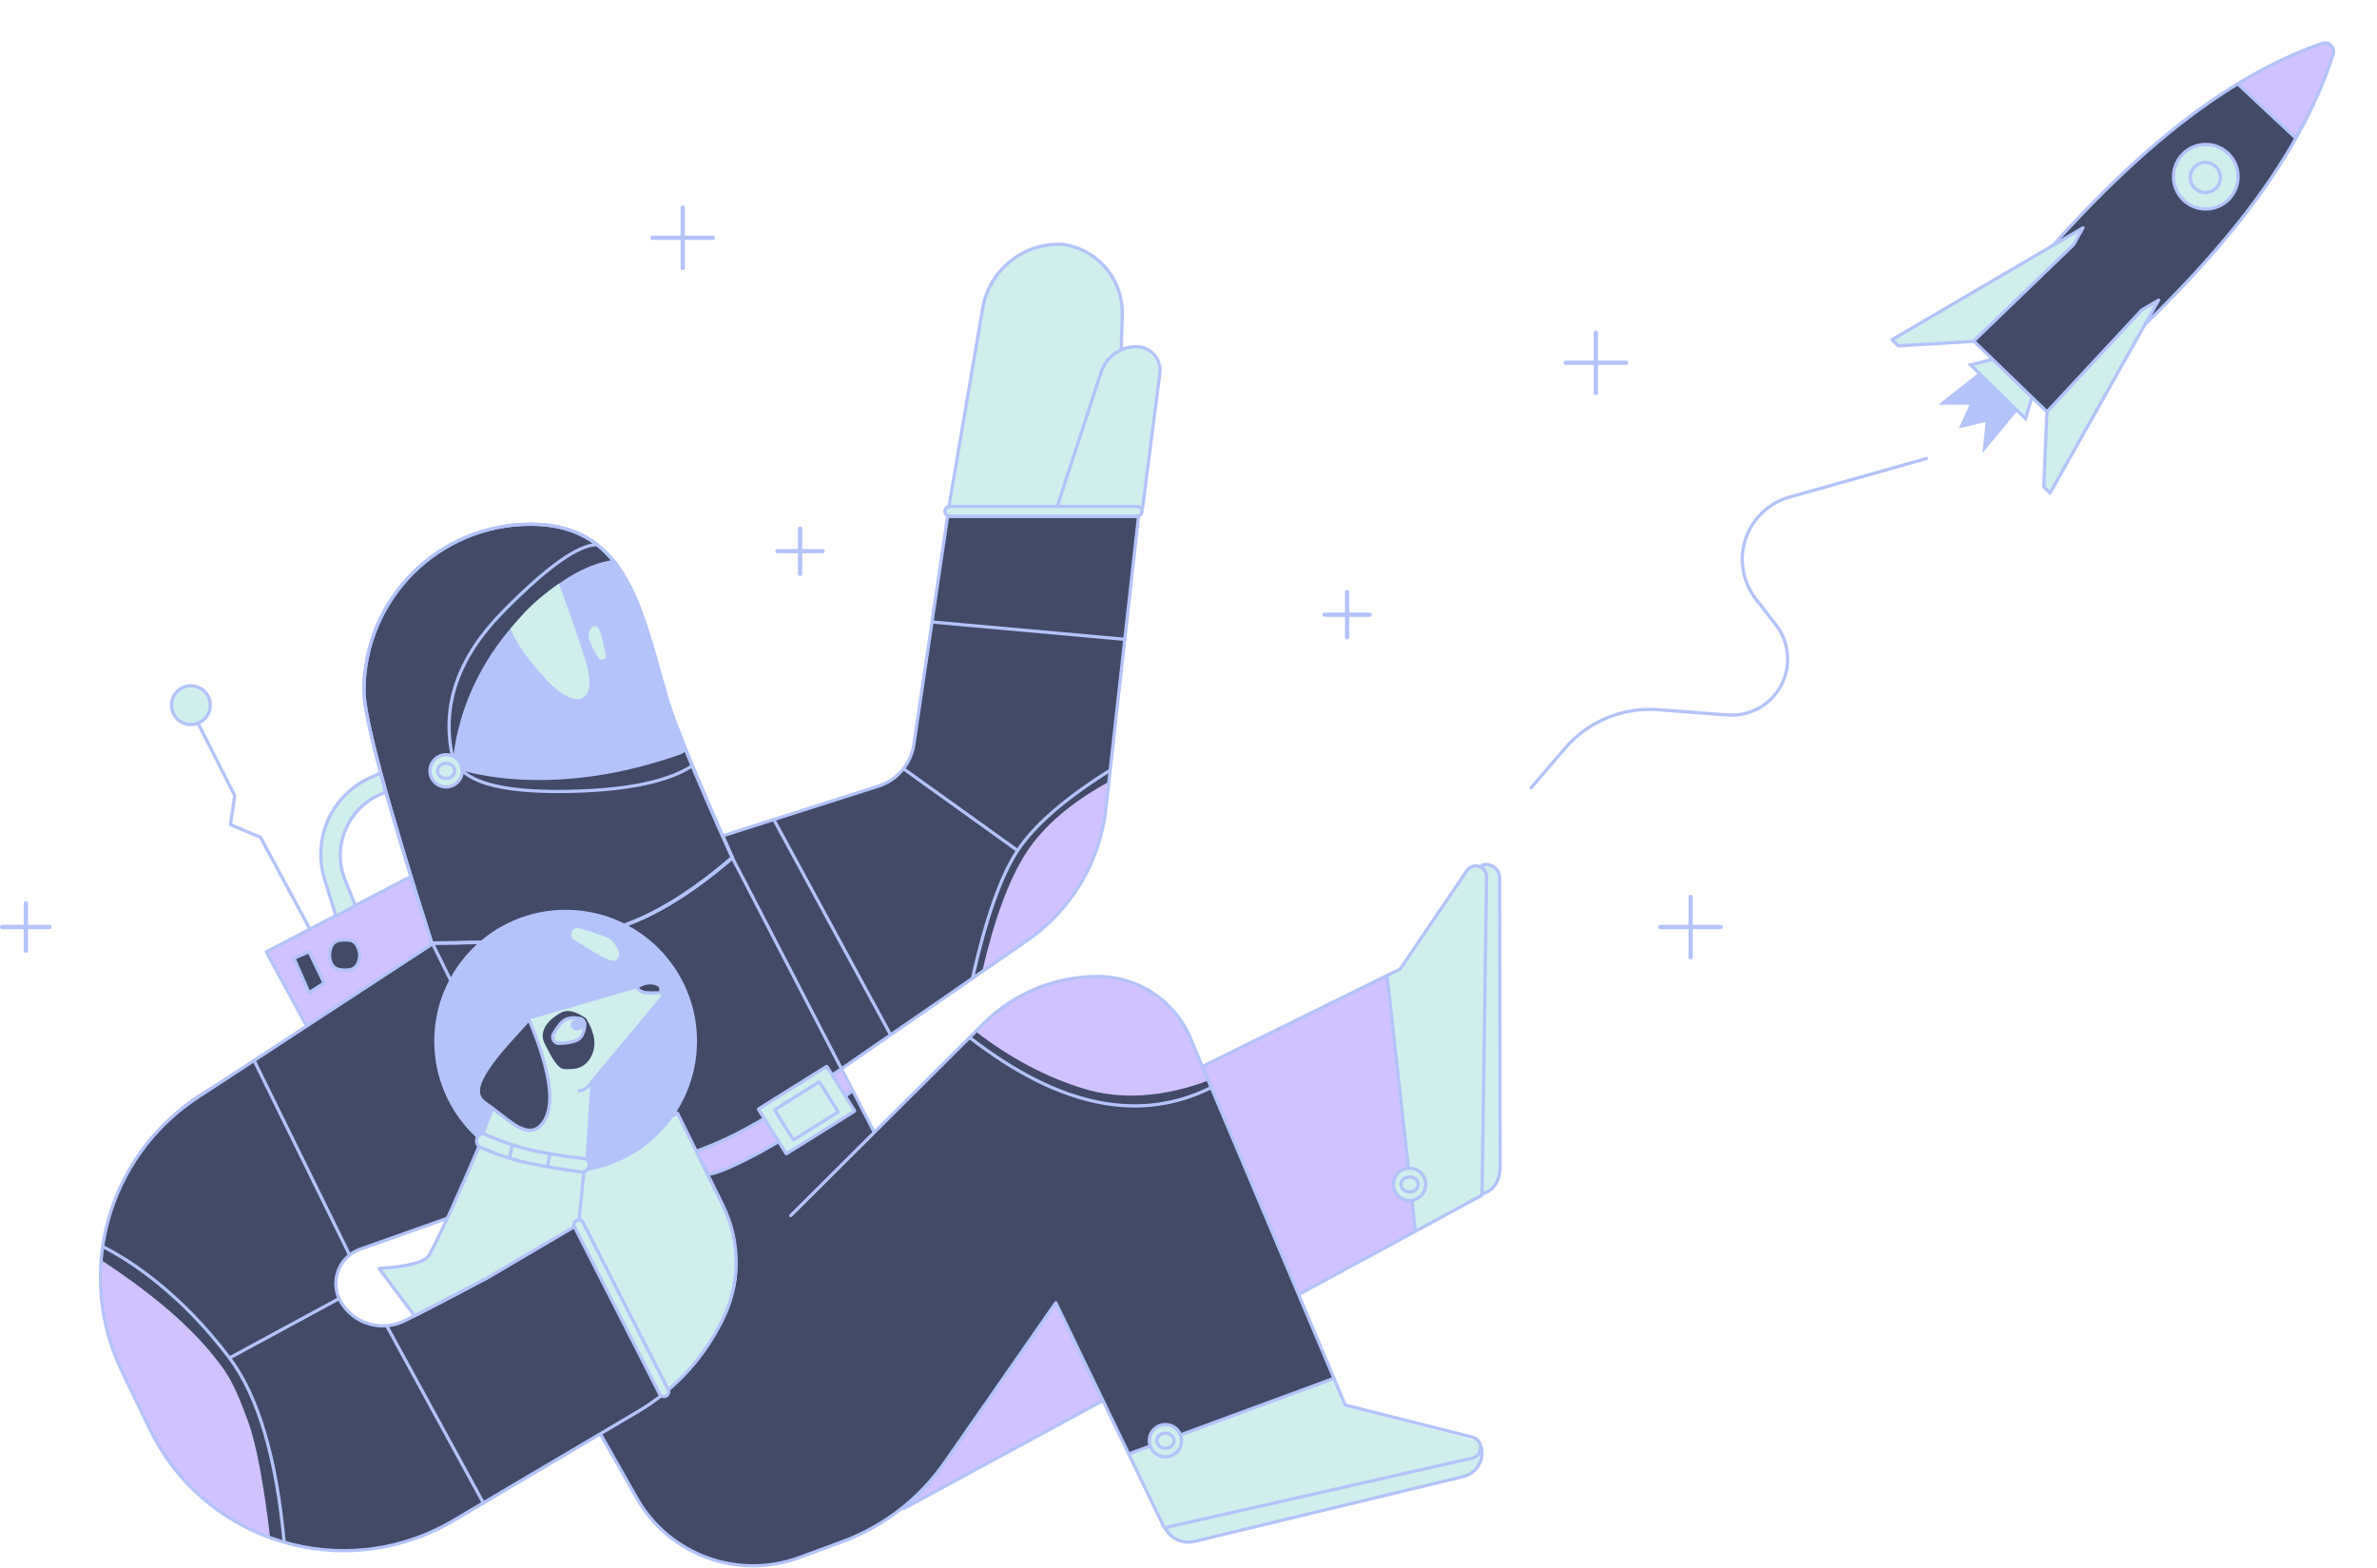 <svg width="620" height="409" viewBox="0 0 620 409" fill="none"
    xmlns="http://www.w3.org/2000/svg">
    <path fill-rule="evenodd" clip-rule="evenodd" d="M290.783 137.353C290.921 135.379 291.516 116.961 292.567 82.097C292.83 73.371 286.785 65.718 278.235 63.951C277.662 63.833 277.376 63.774 277.376 63.774C267.056 63.052 257.872 70.274 256.139 80.472L247.291 132.532" fill="#CFEEEC"/>
    <path d="M277.475 64.174L278.307 64.346C286.656 66.071 292.559 73.545 292.302 82.067C291.252 116.906 290.657 135.341 290.52 137.306C290.504 137.538 290.679 137.739 290.911 137.756C291.143 137.772 291.344 137.597 291.36 137.365C291.499 135.382 292.093 116.979 293.145 82.092C293.414 73.161 287.228 65.328 278.478 63.521L277.618 63.343L277.562 63.336C267.027 62.599 257.65 69.972 255.881 80.383L247.033 132.443C246.994 132.673 247.148 132.89 247.378 132.929C247.607 132.968 247.825 132.814 247.864 132.584L256.711 80.524C258.406 70.549 267.384 63.483 277.475 64.174Z" fill="#B4C3F9"/>
    <path fill-rule="evenodd" clip-rule="evenodd" d="M297.645 132.771L302.165 97.628C302.6 94.245 300.211 91.15 296.827 90.714C296.566 90.681 296.303 90.664 296.039 90.664C291.851 90.664 288.138 93.357 286.837 97.339L275.255 132.795L297.645 132.771Z" fill="#CFEEEC"/>
    <path d="M298.008 132.935C298.22 132.935 298.399 132.778 298.426 132.568L302.946 97.424C303.411 93.81 300.858 90.504 297.244 90.039C296.965 90.003 296.683 89.985 296.402 89.985C292.031 89.985 288.156 92.796 286.799 96.95L275.217 132.406C275.128 132.679 275.331 132.958 275.618 132.958L298.008 132.935ZM297.637 132.093L276.199 132.115L287.6 97.212C288.844 93.404 292.396 90.828 296.402 90.828C296.647 90.828 296.893 90.843 297.136 90.875C300.289 91.28 302.516 94.165 302.11 97.317L297.637 132.093Z" fill="#B4C3F9"/>
    <path fill-rule="evenodd" clip-rule="evenodd" d="M186.218 219.022L229.12 205.038C233.982 203.453 237.529 199.253 238.278 194.194L247.448 132.233H297.163L288.367 210.96C286.817 224.827 279.347 237.347 267.88 245.298L219.08 279.129L186.218 219.022Z" fill="#424A68"/>
    <path fill-rule="evenodd" clip-rule="evenodd" d="M289.298 203.855C279.374 209.286 272.165 215.465 267.671 222.393C263.177 229.321 259.339 239.713 256.155 253.57C258.904 251.565 261.245 249.88 263.177 248.514C271.09 242.922 277.172 237.835 280.872 231.943C285.928 223.891 288.737 214.528 289.298 203.855Z" fill="#CFC2FF"/>
    <path d="M235.298 200.256C235.302 200.25 235.306 200.245 235.309 200.239C235.32 200.224 235.332 200.21 235.344 200.197C236.698 198.454 237.614 196.365 237.95 194.097L247.111 132.195C247.142 131.988 247.319 131.835 247.528 131.835H297.242C297.494 131.835 297.689 132.053 297.661 132.303L293.841 166.494C293.906 166.576 293.941 166.682 293.931 166.795C293.92 166.914 293.861 167.017 293.775 167.086L288.87 210.982C287.304 224.998 279.742 237.649 268.138 245.665L219.601 279.195C219.445 279.302 219.237 279.293 219.091 279.172C212.412 273.6 206.853 266.534 202.416 257.977C197.99 249.441 193.02 236.219 187.501 218.304C187.433 218.083 187.555 217.849 187.775 217.778L228.999 204.628C231.539 203.818 233.713 202.272 235.298 200.256ZM201.62 214.246L188.429 218.454C193.885 236.123 198.798 249.17 203.164 257.589C207.496 265.944 212.904 272.853 219.386 278.319L231.755 269.774L201.62 214.246ZM202.437 213.986L232.453 269.293L267.659 244.972C279.062 237.094 286.494 224.662 288.033 210.888L292.922 167.127L243.478 162.683C243.469 162.682 243.46 162.681 243.451 162.679L238.783 194.22C238.446 196.498 237.559 198.607 236.25 200.395L265.67 221.489C265.859 221.624 265.902 221.888 265.767 222.077C265.631 222.266 265.368 222.309 265.179 222.174L235.731 201.06C234.066 203.068 231.838 204.607 229.255 205.43L202.437 213.986ZM243.575 161.845L293.016 166.289L296.771 132.678H247.891L243.575 161.845Z" fill="#B4C3F9"/>
    <path fill-rule="evenodd" clip-rule="evenodd" d="M108.978 227.729C108.978 227.729 95.871 234.564 69.656 248.233L80.812 268.713L114.596 245.963C110.851 233.807 108.978 227.729 108.978 227.729Z" fill="#CFC2FF"/>
    <path fill-rule="evenodd" clip-rule="evenodd" d="M369.628 320.698L361.483 254.412L365.696 252.446L383.11 226.606L386.199 225.763C387.317 225.496 388.16 225.496 388.727 225.763C389.295 226.03 390.044 226.779 390.974 228.01V306.655C390.356 308.142 389.794 309.172 389.289 309.744C388.784 310.317 387.941 310.878 386.761 311.429L369.628 320.698ZM294.635 379.12L348.001 359.459L350.529 366.761L385.357 375.749L386.761 378.277C386.444 380.134 386.07 381.445 385.638 382.209C385.205 382.974 384.363 383.816 383.11 384.737L310.364 401.87C308.859 402.021 307.642 401.834 306.712 401.309C305.783 400.783 304.847 399.753 303.904 398.219L294.635 379.12Z" fill="#CFEEEC"/>
    <path d="M108.582 227.379L69.26 247.883C69.051 247.992 68.972 248.251 69.085 248.458L80.24 268.938C80.359 269.156 80.64 269.225 80.846 269.086L114.63 246.336C114.784 246.232 114.852 246.04 114.797 245.862L109.18 227.629C109.102 227.377 108.816 227.258 108.582 227.379ZM113.9 245.811L80.759 268.129L70.03 248.432L108.523 228.36L113.9 245.811Z" fill="#B4C3F9"/>
    <path fill-rule="evenodd" clip-rule="evenodd" d="M229.473 297.386V298.252L190.993 223.797L136.504 246.829C137.519 280.081 142.174 302.176 150.468 313.115C158.762 324.053 173.487 327.517 194.644 323.507H225.26L229.473 297.386Z" fill="#424A68"/>
    <path d="M229.973 297.386V298.252C229.973 298.414 229.893 298.536 229.782 298.606L225.755 323.574C225.722 323.778 225.546 323.928 225.339 323.928H194.763C173.486 327.953 158.613 324.449 150.212 313.369C141.85 302.341 137.18 280.176 136.162 246.842C136.157 246.668 136.259 246.508 136.419 246.441L190.909 223.409C191.111 223.323 191.346 223.408 191.447 223.604L229.378 296.998C229.627 296.894 229.973 297.035 229.973 297.386ZM229.865 298.09L229.884 297.976L229.82 297.852C229.858 297.926 229.873 298.008 229.865 298.09ZM190.877 224.337L137.013 247.104C138.045 280.114 142.681 302.043 150.883 312.86C159.064 323.65 173.63 327.076 194.646 323.093L194.724 323.086H224.98L229.008 298.116L190.877 224.337Z" fill="#B4C3F9"/>
    <path fill-rule="evenodd" clip-rule="evenodd" d="M219.361 279.129L222.17 284.466C213.539 291.274 206.704 296.049 201.666 298.79C196.628 301.532 191.104 304.059 185.095 306.374L181.724 300.475C187.202 298.11 192.445 295.489 197.453 292.611C202.461 289.733 209.764 285.239 219.361 279.129Z" fill="#CFC2FF"/>
    <path fill-rule="evenodd" clip-rule="evenodd" d="M235.933 393.444L369.066 321.26L361.763 254.693L229.753 319.575" fill="#CFC2FF"/>
    <path d="M219.126 278.499C209.251 285.155 201.582 290.018 196.123 293.086C190.675 296.149 185.55 298.478 180.749 300.076C180.528 300.149 180.408 300.388 180.482 300.608C180.555 300.829 180.794 300.949 181.015 300.875C185.87 299.26 191.043 296.908 196.536 293.821C202.019 290.74 209.704 285.866 219.597 279.198C219.79 279.068 219.841 278.806 219.711 278.613C219.58 278.42 219.319 278.369 219.126 278.499Z" fill="#B4C3F9"/>
    <path d="M222.117 284.13C212.949 291.082 204.941 296.407 198.096 300.105C191.28 303.786 186.633 305.738 184.215 305.954C183.983 305.975 183.812 306.18 183.833 306.411C183.853 306.643 184.058 306.814 184.29 306.793C186.863 306.563 191.579 304.583 198.496 300.846C205.384 297.126 213.426 291.778 222.626 284.801C222.811 284.661 222.848 284.397 222.707 284.211C222.566 284.026 222.302 283.989 222.117 284.13Z" fill="#B4C3F9"/>
    <path d="M368.756 320.879C368.741 320.843 368.731 320.805 368.727 320.765L361.427 255.063L229.738 319.953C229.53 320.056 229.277 319.97 229.174 319.761C229.071 319.552 229.157 319.3 229.366 319.197L364.927 252.399L382.268 226.833C382.879 225.933 383.901 225.4 384.988 225.415C385.373 225.421 385.742 225.494 386.083 225.623C386.106 225.584 386.145 225.537 386.199 225.483C386.387 225.295 386.605 225.177 386.856 225.127C387.109 225.077 387.366 225.051 387.624 225.05C389.806 225.047 391.576 226.812 391.58 228.993L391.698 304.438C391.703 307.682 390.086 310.875 386.982 311.659L386.981 311.716C386.979 311.869 386.894 312.008 386.76 312.081L235.932 393.815C235.727 393.925 235.472 393.85 235.361 393.645C235.25 393.44 235.326 393.185 235.531 393.074L368.756 320.879ZM369.54 320.454L386.142 311.458L387.329 228.68C387.348 227.362 386.294 226.277 384.976 226.259C384.172 226.247 383.417 226.641 382.966 227.306L365.562 252.964C365.521 253.024 365.465 253.073 365.4 253.105L362.15 254.706C362.21 254.77 362.251 254.854 362.262 254.948L369.54 320.454ZM386.95 226.116C387.707 226.717 388.187 227.651 388.172 228.692L386.994 310.781C389.579 309.998 390.86 307.218 390.855 304.44L390.737 228.995C390.735 227.279 389.342 225.89 387.626 225.893C387.423 225.893 387.22 225.914 387.021 225.953C386.997 226.015 386.973 226.069 386.95 226.116Z" fill="#B4C3F9"/>
    <path fill-rule="evenodd" clip-rule="evenodd" d="M129.763 310.888L134.056 334.2L166.072 390.711C174.496 405.58 192.452 412.156 208.487 406.244L219.708 402.107C230.504 398.127 239.817 390.927 246.388 381.482L275.39 339.798L294.635 379.12L348.001 359.459L310.484 270.732C306.374 261.011 296.843 254.693 286.288 254.693C275.136 254.693 264.437 259.112 256.535 266.981L206.24 317.067" fill="#424A68"/>
    <path fill-rule="evenodd" clip-rule="evenodd" d="M254.47 269.018C263.458 275.946 272.821 280.908 282.557 283.904C292.294 286.9 303.061 286.244 314.858 281.938C312.225 273.214 309.322 267.129 306.151 263.681C302.372 259.574 295.327 255.917 291.264 254.974C285.934 253.736 276.089 255.168 268.233 258.906C264.454 260.704 259.866 264.075 254.47 269.018Z" fill="#CFC2FF"/>
    <path d="M386.627 377.371L386.778 377.334L386.785 377.36C387.659 380.989 385.427 384.639 381.798 385.514L311.633 402.429C308.467 403.192 305.194 401.734 303.637 398.896C303.503 398.875 303.384 398.79 303.323 398.663L275.324 340.61L246.734 381.703C240.114 391.218 230.731 398.472 219.854 402.482L208.633 406.619C192.404 412.602 174.231 405.947 165.705 390.898L133.689 334.388C133.666 334.347 133.65 334.303 133.641 334.256L129.349 310.944C129.307 310.715 129.458 310.495 129.687 310.453C129.916 310.411 130.135 310.563 130.177 310.791L134.457 334.034L166.438 390.483C174.761 405.172 192.5 411.669 208.341 405.829L219.562 401.691C230.277 397.741 239.52 390.596 246.042 381.221L275.044 339.537C275.228 339.272 275.629 339.304 275.769 339.594L294.619 378.677L347.383 359.237L315.718 284.223V284.223C296.981 293.356 276.037 288.975 252.939 271.137L206.537 317.345C206.372 317.51 206.105 317.509 205.941 317.344C205.777 317.179 205.778 316.913 205.943 316.748L256.238 266.662C264.219 258.714 275.024 254.252 286.288 254.252C297.012 254.252 306.693 260.673 310.863 270.552L348.246 359.116C348.313 359.164 348.366 359.231 348.396 359.313C348.422 359.382 348.428 359.453 348.417 359.521L351.196 366.103L384.193 374.434C385.372 374.732 386.284 375.667 386.553 376.853C386.592 377.026 386.616 377.199 386.627 377.371ZM386.12 379.311C385.678 379.999 384.976 380.521 384.115 380.716L304.512 398.728C305.936 401.077 308.73 402.262 311.436 401.61L381.601 384.695C384.188 384.071 385.965 381.835 386.12 379.311ZM294.987 379.439L303.936 397.995L383.929 379.894C385.215 379.603 386.022 378.325 385.731 377.039C385.532 376.162 384.858 375.471 383.987 375.251L350.786 366.869C350.658 366.836 350.552 366.746 350.501 366.624L347.711 360.014L294.987 379.439ZM315.39 283.445L310.086 270.88C306.048 261.313 296.673 255.094 286.288 255.094C275.247 255.094 264.656 259.468 256.832 267.259L253.541 270.537C276.389 288.153 296.988 292.437 315.39 283.445V283.445Z" fill="#B4C3F9"/>
    <path fill-rule="evenodd" clip-rule="evenodd" d="M157.288 218.18L52.233 285.271C28.336 300.532 19.559 331.208 31.766 356.799L39.299 372.593C52.656 400.595 86.184 412.467 114.186 399.111C115.681 398.397 117.144 397.618 118.571 396.776L166.631 368.387C175.581 363.1 182.889 355.434 187.741 346.24L188.325 345.134C193.353 335.607 193.51 324.247 188.748 314.584L176.95 290.645C159.437 303.702 149.981 312.69 148.581 317.609C147.334 321.995 133.054 331.031 105.743 344.717C99.819 347.685 92.609 345.605 89.177 339.938C86.42 335.386 87.875 329.461 92.427 326.704C92.948 326.389 93.497 326.123 94.067 325.912L145.211 306.935" fill="#424A68"/>
    <path fill-rule="evenodd" clip-rule="evenodd" d="M30.334 354.122C31.739 358.054 37.837 370.364 40.165 374.345C42.614 378.532 45.22 382.49 48.591 386.422C51.929 390.316 56.419 394.166 63.196 397.657C65.464 398.825 67.898 400.042 70.499 401.309C68.75 386.547 66.783 376.248 64.601 370.413C62.831 365.682 61.031 360.94 58.421 357.212C51.868 347.849 41.275 338.386 26.643 328.821C25.359 335.202 26.589 343.636 30.334 354.122Z" fill="#CFC2FF"/>
    <path fill-rule="evenodd" clip-rule="evenodd" d="M150.548 312.272L151.109 319.575C157.868 332.368 162.023 340.092 163.575 342.745C165.208 345.537 168.449 352.419 173.298 363.391C178.732 358.684 183.039 353.816 186.218 348.785C189.398 343.755 191.364 338.699 192.117 333.618C192.866 326.877 190.993 319.294 186.499 310.868C184.258 306.665 180.981 299.643 176.669 289.802C164.446 296.275 155.926 301.611 151.109 305.812C146.292 310.013 146.105 312.166 150.548 312.272Z" fill="#CFEEEC"/>
    <path d="M188.169 314.513C192.872 324.054 192.716 335.272 187.751 344.68L187.167 345.786C182.351 354.911 175.098 362.52 166.215 367.767L117.983 396.257C116.619 397.062 115.222 397.81 113.794 398.496C86.046 411.843 52.731 400.168 39.385 372.419L32.13 357.336C20 332.119 28.443 301.817 51.865 286.504L155.834 218.532C156.028 218.405 156.083 218.144 155.956 217.949C155.829 217.755 155.567 217.7 155.373 217.827L51.404 285.799C27.628 301.343 19.058 332.103 31.37 357.701L38.625 372.785C52.174 400.953 85.992 412.804 114.16 399.256C115.609 398.559 117.027 397.8 118.412 396.982L166.644 368.492C175.661 363.166 183.024 355.442 187.912 346.179L188.496 345.073C193.587 335.427 193.747 323.924 188.925 314.14L177.126 290.201C177.026 289.998 176.783 289.91 176.576 290.003C162.607 296.266 154.035 300.953 150.815 304.107C149.342 305.548 148.525 307.37 148.191 309.58C147.983 310.957 147.968 312.147 148.053 314.276C148.127 316.146 148.122 316.719 147.975 317.236C146.779 321.441 132.482 330.488 105.353 344.083C99.626 346.953 92.654 344.942 89.336 339.462C86.74 335.176 88.111 329.598 92.396 327.002C92.924 326.683 93.483 326.418 94.065 326.212L147.318 307.333C147.537 307.255 147.652 307.014 147.574 306.795C147.496 306.575 147.256 306.461 147.036 306.538L93.783 325.417C93.147 325.643 92.537 325.932 91.96 326.282C87.276 329.118 85.778 335.215 88.615 339.899C92.161 345.754 99.61 347.903 105.73 344.836C133.224 331.058 147.486 322.033 148.785 317.466C148.969 316.822 148.974 316.236 148.895 314.242C148.812 312.164 148.826 311.015 149.024 309.706C149.333 307.665 150.075 306.01 151.404 304.709C154.499 301.679 162.896 297.075 176.55 290.938L188.169 314.513Z" fill="#B4C3F9"/>
    <path fill-rule="evenodd" clip-rule="evenodd" d="M191.072 223.74C181.257 201.936 175.359 187.451 173.377 180.285C166.952 157.055 162.468 136.793 138.468 136.793C114.469 136.793 95.013 156.249 95.013 180.249C95.013 187.085 100.912 209.005 112.708 246.009C130.107 245.939 144.182 245.073 154.936 243.41C165.689 241.747 177.734 235.19 191.072 223.74Z" fill="#424A68" stroke="#B4C3F9" stroke-width="0.843" stroke-linecap="round" stroke-linejoin="round"/>
    <path fill-rule="evenodd" clip-rule="evenodd" d="M190.992 223.673C181.178 201.869 175.28 187.384 173.297 180.218C166.872 156.988 162.389 136.726 138.389 136.726C114.39 136.726 94.934 156.182 94.934 180.182C94.934 187.018 100.832 208.938 112.629 245.942C130.027 245.872 144.103 245.006 154.856 243.343C165.609 241.68 177.655 235.123 190.992 223.673Z" fill="#424A68"/>
    <path fill-rule="evenodd" clip-rule="evenodd" d="M190.992 223.673C181.178 201.869 175.28 187.384 173.297 180.218C166.872 156.988 162.389 136.726 138.389 136.726C114.39 136.726 94.934 156.182 94.934 180.182C94.934 187.018 100.832 208.938 112.629 245.942C130.027 245.872 144.103 245.006 154.856 243.343C165.609 241.68 177.655 235.123 190.992 223.673Z" stroke="#B4C3F9" stroke-width="0.843" stroke-linecap="round" stroke-linejoin="round"/>
    <path d="M191.377 223.501C181.572 201.717 175.679 187.244 173.704 180.106C173.446 179.171 172.3 175 171.992 173.887C168.212 160.245 165.596 153.279 161.384 147.426C156.066 140.034 148.791 136.306 138.39 136.306C114.158 136.306 94.513 155.95 94.513 180.183C94.513 187.084 100.412 209.006 112.228 246.071C112.284 246.246 112.447 246.364 112.631 246.364C130.049 246.294 144.144 245.426 154.921 243.76C165.764 242.083 177.876 235.491 191.268 223.994C191.409 223.872 191.454 223.671 191.377 223.501ZM154.792 242.927C144.126 244.577 130.174 245.441 112.937 245.52C101.223 208.755 95.356 186.936 95.356 180.183C95.356 156.415 114.623 137.148 138.39 137.148C148.519 137.148 155.54 140.747 160.7 147.918C164.834 153.663 167.426 160.565 171.18 174.112C171.488 175.224 172.633 179.395 172.892 180.331C174.873 187.494 180.733 201.895 190.479 223.559C177.292 234.836 165.393 241.288 154.792 242.927Z" fill="#B4C3F9"/>
    <path d="M118.064 200.181C118.064 200.181 141.527 209.394 177.179 196.865C177.792 196.65 178.464 196.265 179.196 195.71C177.353 192.022 176.23 189.494 175.826 188.127C174.183 182.558 174.031 179.021 172.175 175.487C170.975 173.203 170.555 169.305 169.366 165.657C168.724 163.688 167.507 160.598 165.715 156.388C163.933 152.852 162.716 150.512 162.063 149.366C161.064 147.612 161.063 145.9 159.759 146.09C152.713 147.115 145.115 151.686 136.964 159.801C118.023 178.658 118.064 200.181 118.064 200.181Z" fill="#B4C3F9"/>
    <path fill-rule="evenodd" clip-rule="evenodd" d="M133.133 163.971C135.099 161.725 136.188 160.317 137.908 158.635C139.629 156.952 141.84 154.984 145.773 152.175C147.832 157.605 149.892 163.503 152.514 171.555C156.446 183.633 150.22 185.537 142.683 177.453C137.659 172.064 134.663 167.758 133.133 163.971ZM155.412 163.273C156.813 163.371 157.576 169.45 158.004 170.494C158.243 171.075 157.965 171.74 157.383 171.979C156.852 172.197 156.241 171.985 155.959 171.484C154.318 168.571 153.503 166.822 153.515 166.238C153.546 164.761 154.011 163.176 155.412 163.273Z" fill="#CFEEEC"/>
    <path d="M147.537 305.812C166.462 305.812 181.804 290.47 181.804 271.546C181.804 252.621 166.462 237.279 147.537 237.279C128.613 237.279 113.271 252.621 113.271 271.546C113.271 290.47 128.613 305.812 147.537 305.812Z" fill="#B4C3F9"/>
    <path d="M118.457 197.303C115.495 184.158 119.845 171.661 131.547 159.773C143.251 147.883 151.52 142.123 156.212 142.484C156.444 142.501 156.147 142.576 156.165 142.344C156.183 142.112 156.116 142.081 155.884 142.063C155.75 142.053 156.006 141.627 155.867 141.626C150.782 141.571 142.519 147.426 130.947 159.182C119.055 171.262 114.605 184.044 117.635 197.488C117.686 197.715 117.912 197.857 118.139 197.806C118.366 197.755 118.508 197.53 118.457 197.303Z" fill="#B4C3F9"/>
    <path fill-rule="evenodd" clip-rule="evenodd" d="M125.349 298.228L137.988 265.908L169.688 256.719C170.88 256.374 172.126 257.06 172.471 258.252C172.679 258.97 172.517 259.744 172.038 260.317L153.998 281.938L152.514 305.812L125.349 298.228Z" fill="#CFEEEC"/>
    <path fill-rule="evenodd" clip-rule="evenodd" d="M137.917 265.928C133.605 270.638 130.864 273.735 129.693 275.217C123.543 283.001 123.77 285.943 126.682 287.836C132.3 291.487 138.119 298.81 142.051 292.07C144.672 287.576 143.295 278.862 137.917 265.928Z" fill="#424A68"/>
    <path d="M137.677 265.623C137.885 265.396 138.259 265.462 138.377 265.746C143.802 278.796 145.197 287.614 142.485 292.262C140.939 294.913 138.97 295.71 136.557 294.942C134.814 294.387 133.494 293.485 129.989 290.729C129.149 290.07 128.658 289.69 128.13 289.297C127.548 288.863 127.023 288.494 126.523 288.169C122.992 285.874 123.637 282.272 129.432 274.936C130.612 273.442 133.358 270.341 137.677 265.623ZM141.757 291.837C144.249 287.566 142.97 279.161 137.851 266.681C133.804 271.109 131.215 274.038 130.094 275.458C124.564 282.458 124.013 285.533 126.983 287.463C127.499 287.798 128.038 288.178 128.633 288.621C129.169 289.019 129.665 289.403 130.509 290.067C133.919 292.748 135.208 293.628 136.812 294.139C138.844 294.785 140.407 294.152 141.757 291.837ZM154.976 280.855C155.109 280.664 155.372 280.616 155.563 280.749C155.754 280.882 155.801 281.144 155.668 281.335C154.036 283.686 152.535 284.887 151.109 284.887C150.877 284.887 150.688 284.698 150.688 284.466C150.688 284.233 150.877 284.044 151.109 284.044C152.181 284.044 153.487 282.999 154.976 280.855Z" fill="#B4C3F9"/>
    <path d="M116.562 205.26C118.889 205.26 120.775 203.373 120.775 201.047C120.775 198.72 118.889 196.834 116.562 196.834C114.235 196.834 112.349 198.72 112.349 201.047C112.349 203.373 114.235 205.26 116.562 205.26Z" fill="#CFEEEC"/>
    <path d="M116.361 205.681C118.92 205.681 120.995 203.606 120.995 201.047C120.995 198.487 118.92 196.412 116.361 196.412C113.801 196.412 111.726 198.487 111.726 201.047C111.726 203.606 113.801 205.681 116.361 205.681ZM116.361 204.838C114.267 204.838 112.569 203.141 112.569 201.047C112.569 198.952 114.267 197.255 116.361 197.255C118.455 197.255 120.152 198.952 120.152 201.047C120.152 203.141 118.455 204.838 116.361 204.838Z" fill="#B4C3F9"/>
    <path d="M116.361 203.434C117.823 203.434 119.029 202.379 119.029 201.047C119.029 199.715 117.823 198.659 116.361 198.659C114.899 198.659 113.692 199.715 113.692 201.047C113.692 202.379 114.899 203.434 116.361 203.434ZM116.361 202.591C115.341 202.591 114.535 201.886 114.535 201.047C114.535 200.207 115.341 199.502 116.361 199.502C117.381 199.502 118.186 200.207 118.186 201.047C118.186 201.886 117.381 202.591 116.361 202.591Z" fill="#B4C3F9"/>
    <path fill-rule="evenodd" clip-rule="evenodd" d="M152.514 303.846L150.908 319.575L127.034 333.618L108.136 343.449L98.867 331.09C106.617 330.641 111.017 329.424 112.068 327.439C115.178 321.563 119.579 311.92 125.269 298.509L152.514 303.846Z" fill="#CFEEEC"/>
    <path d="M152.595 303.152C152.808 303.193 152.955 303.391 152.933 303.608L151.327 319.337C151.313 319.47 151.237 319.589 151.121 319.657L127.228 333.711L108.33 343.542C108.147 343.637 107.922 343.586 107.799 343.421L98.53 331.062C98.328 330.794 98.507 330.409 98.843 330.389C106.436 329.949 110.745 328.757 111.696 326.961C114.799 321.099 119.195 311.464 124.881 298.064C124.959 297.881 125.154 297.777 125.35 297.815L152.595 303.152ZM125.523 298.708C119.893 311.965 115.533 321.513 112.44 327.355C111.328 329.457 107.094 330.688 99.673 331.182L108.258 342.629L126.82 332.974L150.51 319.039L152.055 303.905L125.523 298.708ZM150.694 318.931L150.489 319.251L150.51 319.039L150.694 318.931Z" fill="#B4C3F9"/>
    <path fill-rule="evenodd" clip-rule="evenodd" d="M49.995 188.969C47.203 188.969 44.94 186.706 44.94 183.913C44.94 181.121 47.203 178.858 49.995 178.858C52.787 178.858 55.051 181.121 55.051 183.913C55.051 186.706 52.787 188.969 49.995 188.969ZM99.429 201.608L100.754 206.664C100.436 206.772 100.121 206.889 99.81 207.014C90.928 210.609 86.643 220.724 90.238 229.605L92.889 236.156L87.834 238.964L84.843 229.227C81.617 218.725 86.669 207.457 96.657 202.879L99.429 201.608Z" fill="#CFEEEC"/>
    <path d="M61.647 207.568C61.66 207.482 61.645 207.394 61.606 207.316L52.056 188.498C51.951 188.29 51.697 188.207 51.49 188.313C51.282 188.418 51.2 188.671 51.305 188.879L60.794 207.578L59.69 215.028C59.662 215.219 59.766 215.405 59.944 215.479L67.647 218.703L80.239 242.103C80.35 242.308 80.605 242.385 80.81 242.274C81.015 242.164 81.092 241.909 80.981 241.704L68.319 218.172C68.273 218.087 68.199 218.02 68.11 217.983L60.571 214.828L61.647 207.568Z" fill="#B4C3F9"/>
    <path d="M49.794 189.39C46.769 189.39 44.317 186.938 44.317 183.913C44.317 180.889 46.769 178.436 49.794 178.436C52.819 178.436 55.271 180.889 55.271 183.913C55.271 186.938 52.819 189.39 49.794 189.39ZM49.794 188.548C52.353 188.548 54.428 186.473 54.428 183.913C54.428 181.354 52.353 179.279 49.794 179.279C47.234 179.279 45.16 181.354 45.16 183.913C45.16 186.473 47.234 188.548 49.794 188.548ZM99.052 201.225C99.29 201.116 99.569 201.248 99.635 201.502L100.96 206.557C101.016 206.771 100.897 206.992 100.687 207.063C100.377 207.168 100.07 207.282 99.767 207.405C91.101 210.913 86.919 220.781 90.427 229.447L93.078 235.998C93.158 236.195 93.079 236.421 92.892 236.524L87.837 239.333C87.603 239.463 87.308 239.344 87.229 239.088L84.239 229.351C80.95 218.646 86.1 207.162 96.28 202.496L99.052 201.225ZM96.631 203.262C86.835 207.752 81.88 218.803 85.044 229.104L87.882 238.343L92.157 235.968L89.646 229.763C85.964 220.666 90.353 210.306 99.451 206.624C99.648 206.544 99.846 206.468 100.046 206.395L98.947 202.2L96.631 203.262Z" fill="#B4C3F9"/>
    <path d="M60.489 354.308C67.847 364.338 72.534 380.365 74.57 402.393L73.731 402.471C71.678 380.259 66.924 364.226 59.489 354.376C53.413 346.324 46.888 339.693 40.17 334.346C35.239 330.422 30.625 327.513 26.584 325.485L26.962 324.732C31.054 326.785 35.717 329.725 40.695 333.687C47.4 339.023 53.911 345.626 59.979 353.626L88.274 338.304C88.479 338.193 88.734 338.269 88.845 338.473C88.956 338.678 88.88 338.934 88.675 339.044L60.489 354.308ZM100.683 346.342C100.572 346.138 100.647 345.882 100.851 345.771C101.055 345.659 101.311 345.734 101.423 345.939L126.481 391.838C126.593 392.042 126.518 392.298 126.314 392.409C126.109 392.521 125.853 392.446 125.742 392.242L100.683 346.342ZM91.489 326.973C91.592 327.181 91.505 327.434 91.297 327.536C91.088 327.639 90.835 327.553 90.733 327.344L65.908 276.787C65.805 276.578 65.891 276.326 66.1 276.223C66.309 276.12 66.561 276.207 66.664 276.416L91.489 326.973Z" fill="#B4C3F9"/>
    <path d="M112.911 246.267L125.349 271.546" stroke="#B4C3F9" stroke-width="0.843" stroke-linecap="round" stroke-linejoin="round"/>
    <path d="M151.048 319.434L173.298 363.196" stroke="#B4C3F9" stroke-width="0.843" stroke-linecap="round" stroke-linejoin="round"/>
    <path d="M502.366 119.188C502.59 119.125 502.823 119.256 502.886 119.479C502.949 119.703 502.819 119.936 502.595 119.999L466.844 130.07C458.109 132.53 453.023 141.606 455.483 150.341C456.057 152.376 457.018 154.282 458.314 155.954L463.557 162.715C468.639 169.269 467.445 178.703 460.891 183.785C457.948 186.067 454.262 187.174 450.548 186.891L432.521 185.518C423.369 184.821 414.433 188.53 408.464 195.503L399.72 205.717C399.569 205.894 399.303 205.914 399.126 205.763C398.95 205.612 398.929 205.346 399.08 205.169L407.824 194.955C413.968 187.778 423.165 183.961 432.585 184.678L450.612 186.051C454.117 186.318 457.597 185.273 460.375 183.119C466.561 178.322 467.688 169.418 462.891 163.231L457.648 156.47C456.286 154.713 455.275 152.709 454.672 150.569C452.086 141.386 457.433 131.845 466.615 129.259L502.366 119.188ZM440.408 241.211V233.909C440.408 233.598 440.659 233.347 440.969 233.347C441.28 233.347 441.531 233.598 441.531 233.909V241.211H448.834C449.144 241.211 449.396 241.463 449.396 241.773C449.396 242.083 449.144 242.335 448.834 242.335H441.531V249.638C441.531 249.948 441.28 250.199 440.969 250.199C440.659 250.199 440.408 249.948 440.408 249.638V242.335H433.105C432.795 242.335 432.543 242.083 432.543 241.773C432.543 241.463 432.795 241.211 433.105 241.211H440.408ZM177.511 61.453V54.151C177.511 53.84 177.763 53.589 178.073 53.589C178.383 53.589 178.635 53.84 178.635 54.151V61.453H185.937C186.248 61.453 186.499 61.705 186.499 62.015C186.499 62.325 186.248 62.577 185.937 62.577H178.635V69.879C178.635 70.19 178.383 70.441 178.073 70.441C177.763 70.441 177.511 70.19 177.511 69.879V62.577H170.209C169.898 62.577 169.647 62.325 169.647 62.015C169.647 61.705 169.898 61.453 170.209 61.453H177.511ZM415.691 94.034V86.732C415.691 86.421 415.942 86.17 416.253 86.17C416.563 86.17 416.814 86.421 416.814 86.732V94.034H424.117C424.427 94.034 424.679 94.286 424.679 94.596C424.679 94.906 424.427 95.158 424.117 95.158H416.814V102.461C416.814 102.771 416.563 103.022 416.253 103.022C415.942 103.022 415.691 102.771 415.691 102.461V95.158H408.388C408.078 95.158 407.826 94.906 407.826 94.596C407.826 94.286 408.078 94.034 408.388 94.034H415.691ZM6.179 241.211V235.594C6.179 235.284 6.431 235.032 6.741 235.032C7.051 235.032 7.303 235.284 7.303 235.594V241.211H12.92C13.23 241.211 13.482 241.463 13.482 241.773C13.482 242.083 13.23 242.335 12.92 242.335H7.303V247.952C7.303 248.263 7.051 248.514 6.741 248.514C6.431 248.514 6.179 248.263 6.179 247.952V242.335H0.562C0.252 242.335 0 242.083 0 241.773C0 241.463 0.252 241.211 0.562 241.211H6.179ZM350.809 159.758V154.422C350.809 154.112 351.061 153.86 351.371 153.86C351.681 153.86 351.933 154.112 351.933 154.422V159.758H357.269C357.58 159.758 357.831 160.01 357.831 160.32C357.831 160.63 357.58 160.882 357.269 160.882H351.933V166.219C351.933 166.529 351.681 166.78 351.371 166.78C351.061 166.78 350.809 166.529 350.809 166.219V160.882H345.473C345.163 160.882 344.911 160.63 344.911 160.32C344.911 160.01 345.163 159.758 345.473 159.758H350.809ZM208.126 143.187V137.85C208.126 137.54 208.378 137.289 208.688 137.289C208.998 137.289 209.25 137.54 209.25 137.85V143.187H214.586C214.897 143.187 215.148 143.438 215.148 143.749C215.148 144.059 214.897 144.31 214.586 144.31H209.25V149.647C209.25 149.957 208.998 150.209 208.688 150.209C208.378 150.209 208.126 149.957 208.126 149.647V144.31H202.79C202.48 144.31 202.228 144.059 202.228 143.749C202.228 143.438 202.48 143.187 202.79 143.187H208.126Z" fill="#B4C3F9"/>
    <path fill-rule="evenodd" clip-rule="evenodd" d="M152.889 265.637C150.16 263.681 147.928 263.192 146.191 264.17C143.587 265.637 140.238 268.571 142.098 272.238C143.959 275.906 145.447 278.84 147.308 278.84C149.168 278.84 152.517 279.206 154.377 275.172C155.617 272.483 155.121 269.304 152.889 265.637Z" fill="#424A68"/>
    <path fill-rule="evenodd" clip-rule="evenodd" d="M152.736 267.324C152.544 269.313 151.881 270.595 150.749 271.169C149.759 271.671 148.21 271.964 146.102 272.047V272.047C145.172 272.083 144.388 271.359 144.352 270.429C144.339 270.11 144.417 269.795 144.577 269.519C145.736 267.516 146.763 266.287 147.659 265.833C148.6 265.356 149.826 265.245 151.339 265.5V265.5C152.211 265.647 152.822 266.443 152.736 267.324Z" fill="#CFEEEC"/>
    <path d="M152.038 267.989C151.755 268.434 151.194 268.737 150.548 268.737C149.617 268.737 148.862 268.108 148.862 267.332C148.862 266.575 149.581 265.958 150.481 265.929C149.323 265.805 148.38 265.933 147.649 266.304C146.845 266.711 145.861 267.888 144.74 269.825C144.621 270.032 144.562 270.269 144.571 270.508C144.599 271.205 145.186 271.749 145.884 271.721C147.937 271.641 149.432 271.358 150.357 270.889C151.228 270.447 151.794 269.493 152.038 267.989ZM151.246 266.054C151.386 266.099 151.514 266.167 151.627 266.254C151.512 266.174 151.384 266.106 151.246 266.054ZM152.954 267.46C152.749 269.579 152.02 270.99 150.738 271.64C149.683 272.176 148.08 272.478 145.917 272.563C144.754 272.609 143.775 271.703 143.729 270.541C143.714 270.143 143.811 269.748 144.011 269.403C145.208 267.335 146.279 266.054 147.267 265.552C148.297 265.03 149.613 264.911 151.208 265.18C152.298 265.363 153.061 266.359 152.954 267.46Z" fill="#B4C3F9"/>
    <path fill-rule="evenodd" clip-rule="evenodd" d="M170.489 256.525C169.175 256.196 167.788 256.422 166.33 257.202L166.33 257.202C166.056 257.349 165.953 257.689 166.099 257.963C166.13 258.02 166.171 258.072 166.22 258.116C166.777 258.615 167.451 258.898 168.242 258.966C169.291 259.056 170.508 259.056 171.894 258.966C172.456 257.713 171.987 256.899 170.489 256.525Z" fill="#424A68"/>
    <path d="M170.873 256.056C169.451 255.701 167.958 255.944 166.412 256.771C165.933 257.027 165.753 257.623 166.009 258.102C166.063 258.203 166.134 258.293 166.22 258.37C166.846 258.931 167.606 259.251 168.487 259.326C169.559 259.418 170.796 259.418 172.202 259.327C172.358 259.317 172.495 259.221 172.559 259.079C173.234 257.572 172.612 256.491 170.873 256.056ZM168.559 258.486C167.857 258.426 167.27 258.179 166.782 257.742C166.77 257.731 166.76 257.719 166.752 257.704C166.715 257.636 166.741 257.551 166.809 257.514C168.18 256.78 169.461 256.572 170.668 256.874C171.824 257.162 172.182 257.648 171.883 258.502C170.627 258.574 169.518 258.568 168.559 258.486Z" fill="#B4C3F9"/>
    <path fill-rule="evenodd" clip-rule="evenodd" d="M519.614 94.034L513.996 95.439L528.321 109.482L530.006 103.865" fill="#CFEEEC"/>
    <path d="M304.185 379.962C306.511 379.962 308.398 378.076 308.398 375.749C308.398 373.422 306.511 371.536 304.185 371.536C301.858 371.536 299.972 373.422 299.972 375.749C299.972 378.076 301.858 379.962 304.185 379.962Z" fill="#CFEEEC"/>
    <path d="M303.983 380.384C306.543 380.384 308.618 378.309 308.618 375.749C308.618 373.19 306.543 371.115 303.983 371.115C301.424 371.115 299.349 373.19 299.349 375.749C299.349 378.309 301.424 380.384 303.983 380.384ZM303.983 379.541C301.889 379.541 300.192 377.843 300.192 375.749C300.192 373.655 301.889 371.957 303.983 371.957C306.077 371.957 307.775 373.655 307.775 375.749C307.775 377.843 306.077 379.541 303.983 379.541Z" fill="#B4C3F9"/>
    <path d="M367.662 313.115C369.989 313.115 371.875 311.228 371.875 308.902C371.875 306.575 369.989 304.688 367.662 304.688C365.335 304.688 363.449 306.575 363.449 308.902C363.449 311.228 365.335 313.115 367.662 313.115Z" fill="#CFEEEC"/>
    <path d="M367.662 313.536C370.221 313.536 372.296 311.461 372.296 308.902C372.296 306.342 370.221 304.267 367.662 304.267C365.102 304.267 363.027 306.342 363.027 308.902C363.027 311.461 365.102 313.536 367.662 313.536ZM367.662 312.693C365.568 312.693 363.87 310.996 363.87 308.902C363.87 306.807 365.568 305.11 367.662 305.11C369.756 305.11 371.454 306.807 371.454 308.902C371.454 310.996 369.756 312.693 367.662 312.693Z" fill="#B4C3F9"/>
    <path d="M303.983 378.137C305.445 378.137 306.652 377.081 306.652 375.749C306.652 374.417 305.445 373.362 303.983 373.362C302.521 373.362 301.315 374.417 301.315 375.749C301.315 377.081 302.521 378.137 303.983 378.137ZM303.983 377.294C302.963 377.294 302.158 376.589 302.158 375.749C302.158 374.91 302.963 374.204 303.983 374.204C305.003 374.204 305.809 374.91 305.809 375.749C305.809 376.589 305.003 377.294 303.983 377.294Z" fill="#B4C3F9"/>
    <path d="M367.662 311.289C369.124 311.289 370.33 310.234 370.33 308.902C370.33 307.57 369.124 306.514 367.662 306.514C366.2 306.514 364.993 307.57 364.993 308.902C364.993 310.234 366.2 311.289 367.662 311.289ZM367.662 310.446C366.642 310.446 365.836 309.741 365.836 308.902C365.836 308.062 366.642 307.357 367.662 307.357C368.682 307.357 369.487 308.062 369.487 308.902C369.487 309.741 368.682 310.446 367.662 310.446Z" fill="#B4C3F9"/>
    <path d="M120.29 201.358C124.702 205.386 134.338 207.181 149.233 206.804C164.098 206.428 174.654 204.166 180.914 199.993C181.108 199.864 181.16 199.602 181.031 199.409C180.902 199.215 180.64 199.163 180.447 199.292C174.348 203.357 163.932 205.589 149.212 205.962C134.522 206.334 125.059 204.571 120.858 200.735C120.686 200.579 120.419 200.591 120.263 200.763C120.106 200.934 120.118 201.201 120.29 201.358Z" fill="#B4C3F9"/>
    <path fill-rule="evenodd" clip-rule="evenodd" d="M605.714 11.514C591.763 16.314 577.542 24.828 563.053 37.058C548.107 49.673 531.986 66.991 514.689 89.013L534.127 107.784C555.662 89.49 572.407 72.774 584.362 57.637C595.958 42.956 604.034 28.511 608.592 14.303C608.85 13.497 608.628 12.613 608.019 12.025C607.408 11.435 606.518 11.237 605.714 11.514Z" fill="#424A68"/>
    <path fill-rule="evenodd" clip-rule="evenodd" d="M583.652 22.131L598.539 35.894C606.59 21.288 609.774 13.237 608.088 11.739C606.403 10.241 598.258 13.705 583.652 22.131Z" fill="#CFC2FF"/>
    <path fill-rule="evenodd" clip-rule="evenodd" d="M525.94 107.457L517.086 118.189L517.928 110.044L510.907 111.729L513.715 105.55H505.57L515.776 97.493L513.164 94.932L519.511 93.345L519.716 94.162L514.829 95.384L528.118 108.412L529.602 103.463L530.409 103.705L528.524 109.991L525.94 107.457Z" fill="#B4C3F9"/>
    <path d="M562.773 36.547C547.803 49.182 531.662 66.521 514.349 88.564C514.216 88.733 514.232 88.977 514.388 89.127L533.826 107.899C533.982 108.049 534.227 108.057 534.392 107.917C555.946 89.606 572.71 72.871 584.685 57.709C596.31 42.99 604.411 28.502 608.985 14.243C609.292 13.283 609.028 12.233 608.304 11.533C607.579 10.833 606.522 10.598 605.569 10.926C591.565 15.744 577.3 24.286 562.773 36.547ZM515.247 88.785C532.438 66.927 548.462 49.728 563.316 37.191C577.768 24.993 591.944 16.505 605.843 11.723C606.497 11.498 607.221 11.659 607.718 12.139C608.212 12.616 608.392 13.332 608.182 13.985C603.641 28.142 595.589 42.543 584.024 57.187C572.141 72.232 555.512 88.846 534.137 107.027L515.247 88.785Z" fill="#B4C3F9"/>
    <path fill-rule="evenodd" clip-rule="evenodd" d="M543.595 59.206L541.089 63.667L514.975 88.843L495.431 90.005L493.773 88.404L543.595 59.206ZM563.31 78.084L534.986 128.408L533.356 126.778L534.178 107.217L558.894 80.667L563.31 78.084Z" fill="#CFEEEC"/>
    <path d="M543.108 59.043C543.479 58.825 543.899 59.238 543.689 59.613L541.183 64.074L541.108 64.171L514.994 89.346C514.921 89.416 514.827 89.458 514.726 89.464L495.182 90.626C495.065 90.633 494.949 90.591 494.865 90.509L493.207 88.908C493.006 88.714 493.046 88.382 493.286 88.241L543.108 59.043ZM494.192 88.687L495.317 89.774L514.521 88.632L540.478 63.607L542.192 60.556L494.192 88.687ZM540.523 63.564L540.448 63.661L540.478 63.607L540.523 63.564ZM562.824 77.921C563.195 77.704 563.614 78.116 563.404 78.491L535.079 128.815C534.942 129.058 534.611 129.103 534.414 128.906L532.785 127.276C532.701 127.193 532.657 127.079 532.662 126.961L533.483 107.399C533.487 107.299 533.527 107.203 533.595 107.13L558.311 80.581L558.407 80.504L562.824 77.921ZM558.886 81.2L534.318 107.59L533.511 126.811L534.617 127.917L561.906 79.433L558.886 81.2Z" fill="#B4C3F9"/>
    <path d="M575.226 54.712C579.88 54.712 583.653 50.94 583.653 46.286C583.653 41.632 579.88 37.86 575.226 37.86C570.573 37.86 566.8 41.632 566.8 46.286C566.8 50.94 570.573 54.712 575.226 54.712Z" fill="#CFEEEC"/>
    <path d="M575.34 54.937C580.226 54.937 584.187 50.976 584.187 46.089C584.187 41.203 580.226 37.242 575.34 37.242C570.453 37.242 566.492 41.203 566.492 46.089C566.492 50.976 570.453 54.937 575.34 54.937ZM575.34 54.094C570.919 54.094 567.335 50.51 567.335 46.089C567.335 41.669 570.919 38.085 575.34 38.085C579.761 38.085 583.344 41.669 583.344 46.089C583.344 50.51 579.761 54.094 575.34 54.094Z" fill="#B4C3F9"/>
    <path d="M575.226 50.64C572.822 50.64 570.873 48.69 570.873 46.286C570.873 43.882 572.822 41.932 575.226 41.932C577.631 41.932 579.58 43.882 579.58 46.286C579.58 48.69 577.631 50.64 575.226 50.64ZM575.226 49.797C577.165 49.797 578.737 48.225 578.737 46.286C578.737 44.347 577.165 42.775 575.226 42.775C573.287 42.775 571.715 44.347 571.715 46.286C571.715 48.225 573.287 49.797 575.226 49.797ZM583.365 22.158L583.94 21.543L598.956 35.586L598.38 36.202L583.365 22.158Z" fill="#B4C3F9"/>
    <path d="M289.074 200.69C277.46 208.002 269.459 214.967 265.073 221.599C260.69 228.224 256.743 239.408 253.216 255.163L254.039 255.347C257.545 239.683 261.462 228.585 265.776 222.064C270.085 215.549 278.001 208.657 289.523 201.403L289.074 200.69Z" fill="#B4C3F9"/>
    <path fill-rule="evenodd" clip-rule="evenodd" d="M126.331 296.009C130.86 297.619 135.049 298.843 138.9 299.68C142.667 300.499 147.094 301.207 152.18 301.803C153.259 301.929 154.031 302.906 153.905 303.985C153.895 304.068 153.88 304.15 153.86 304.232L153.805 304.452C153.526 305.57 152.448 306.296 151.308 306.133C146.579 305.461 142.162 304.714 138.057 303.893C133.893 303.06 129.689 301.622 125.446 299.579C124.522 299.134 124.037 298.1 124.286 297.105C124.496 296.265 125.347 295.755 126.186 295.965C126.235 295.977 126.284 295.992 126.331 296.009Z" fill="#CFEEEC"/>
    <path d="M142.977 301.261C141.538 301.007 140.174 300.74 138.887 300.46C137.318 300.119 135.683 299.679 133.982 299.139L133.375 301.77C135.075 302.277 136.746 302.695 138.388 303.024C139.692 303.285 141.028 303.538 142.395 303.784L142.977 301.261ZM143.808 301.405L143.225 303.931C145.896 304.401 148.685 304.843 151.593 305.256C152.305 305.357 152.979 304.904 153.153 304.205L153.208 303.985C153.22 303.938 153.229 303.891 153.234 303.844C153.306 303.227 152.865 302.669 152.248 302.596C149.201 302.239 146.388 301.842 143.808 301.405ZM133.178 298.878C130.987 298.152 128.69 297.265 126.286 296.218C126.233 296.195 126.179 296.176 126.123 296.162C125.567 296.024 125.004 296.362 124.865 296.918L124.777 297.273C124.611 297.939 124.951 298.628 125.58 298.901C127.961 299.934 130.29 300.808 132.568 301.522L133.178 298.878ZM126.623 295.445C131.164 297.424 135.312 298.821 139.066 299.637C142.833 300.456 147.26 301.164 152.347 301.759C153.425 301.886 154.197 302.863 154.071 303.942C154.061 304.025 154.046 304.107 154.026 304.189L153.971 304.409C153.692 305.527 152.614 306.252 151.474 306.09C146.746 305.418 142.328 304.671 138.223 303.85C134.074 303.02 129.748 301.628 125.245 299.674C124.237 299.237 123.694 298.135 123.959 297.069L124.048 296.714C124.299 295.707 125.319 295.094 126.327 295.345C126.428 295.37 126.527 295.404 126.623 295.445Z" fill="#B4C3F9"/>
    <path fill-rule="evenodd" clip-rule="evenodd" d="M76.397 249.918L80.329 248.233L84.262 256.378L80.329 258.906L76.397 249.918ZM89.598 253.008C88.549 253.008 87.495 252.835 86.79 252.165C86.035 251.449 85.666 250.198 85.666 249.076C85.666 248.177 86.001 246.929 86.509 246.267C87.227 245.329 88.325 245.144 89.598 245.144C90.732 245.144 91.689 245.219 92.407 245.986C93.064 246.689 93.531 248.037 93.531 249.076C93.531 250.372 93.094 251.73 92.126 252.446C91.473 252.93 90.473 253.008 89.598 253.008Z" fill="#424A68"/>
    <path d="M76.122 249.698L80.815 247.687L85.084 256.531L80.422 259.528L76.122 249.698ZM80.798 258.285L84.001 256.226L80.406 248.779L77.234 250.138L80.798 258.285ZM89.879 253.429C88.534 253.429 87.504 253.159 86.78 252.471C85.978 251.709 85.526 250.394 85.526 249.076C85.526 248.044 85.909 246.724 86.455 246.011C87.192 245.048 88.236 244.722 89.879 244.722C91.444 244.722 92.271 244.924 92.996 245.698C93.716 246.469 94.233 247.912 94.233 249.076C94.233 250.613 93.682 252.027 92.658 252.785C92.002 253.27 91.123 253.429 89.879 253.429ZM89.879 252.587C90.954 252.587 91.689 252.453 92.156 252.108C92.938 251.529 93.39 250.368 93.39 249.076C93.39 248.116 92.947 246.88 92.38 246.274C91.861 245.719 91.229 245.565 89.879 245.565C88.472 245.565 87.665 245.817 87.124 246.523C86.699 247.078 86.368 248.218 86.368 249.076C86.368 250.181 86.745 251.275 87.361 251.86C87.895 252.367 88.73 252.587 89.879 252.587Z" fill="#B4C3F9"/>
    <path d="M296.601 131.671H247.729C246.799 131.671 246.044 132.426 246.044 133.356C246.044 134.287 246.799 135.042 247.729 135.042H296.601C297.532 135.042 298.286 134.287 298.286 133.356C298.286 132.426 297.532 131.671 296.601 131.671Z" fill="#CFEEEC"/>
    <path d="M247.729 131.671H296.601C297.532 131.671 298.286 132.426 298.286 133.356C298.286 134.287 297.532 135.042 296.601 135.042H247.729C246.799 135.042 246.044 134.287 246.044 133.356C246.044 132.426 246.799 131.671 247.729 131.671ZM247.729 132.514C247.264 132.514 246.887 132.891 246.887 133.356C246.887 133.822 247.264 134.199 247.729 134.199H296.601C297.066 134.199 297.444 133.822 297.444 133.356C297.444 132.891 297.066 132.514 296.601 132.514H247.729Z" fill="#B4C3F9"/>
    <path d="M174.283 362.4L152.096 318.855C151.779 318.233 151.018 317.986 150.396 318.303C149.774 318.62 149.526 319.381 149.843 320.003L172.031 363.548C172.348 364.17 173.109 364.417 173.731 364.1C174.353 363.784 174.6 363.022 174.283 362.4Z" fill="#CFEEEC" stroke="#B4C3F9" stroke-width="0.843"/>
    <path fill-rule="evenodd" clip-rule="evenodd" d="M160.725 250.372C159.124 251.729 151.624 245.97 150.019 245.291C149.157 244.926 148.754 243.932 149.119 243.069C149.453 242.279 150.326 241.863 151.15 242.101C156.078 243.523 158.856 244.555 159.484 245.196C161.076 246.82 162.325 249.016 160.725 250.372Z" fill="#CFEEEC"/>
    <path fill-rule="evenodd" clip-rule="evenodd" d="M198.48 288.665L215.257 278.038C215.519 277.872 215.866 277.95 216.032 278.212C216.036 278.218 216.04 278.225 216.044 278.231L222.464 289.339C222.614 289.598 222.534 289.93 222.282 290.092L205.804 300.724C205.543 300.892 205.195 300.817 205.027 300.556C205.024 300.552 205.021 300.547 205.018 300.542L198.3 289.43C198.141 289.169 198.222 288.829 198.48 288.665Z" fill="#CFEEEC"/>
    <path d="M197.69 288.835L215.317 277.821C215.58 277.657 215.926 277.737 216.091 278L223.235 289.433C223.399 289.696 223.319 290.043 223.056 290.207L205.43 301.222C205.167 301.386 204.82 301.306 204.656 301.043L197.512 289.61C197.347 289.346 197.427 289 197.69 288.835ZM198.375 289.401L205.222 300.358L222.372 289.642L215.525 278.685L198.375 289.401Z" fill="#B4C3F9"/>
    <path d="M201.936 289.007L213.369 281.863C213.632 281.698 213.979 281.778 214.143 282.042L218.906 289.664C219.071 289.927 218.991 290.273 218.727 290.438L207.294 297.582C207.031 297.746 206.685 297.666 206.52 297.403L201.757 289.781C201.593 289.518 201.673 289.172 201.936 289.007ZM207.086 296.719L218.043 289.872L213.578 282.726L202.621 289.573L207.086 296.719Z" fill="#B4C3F9"/>
</svg>
